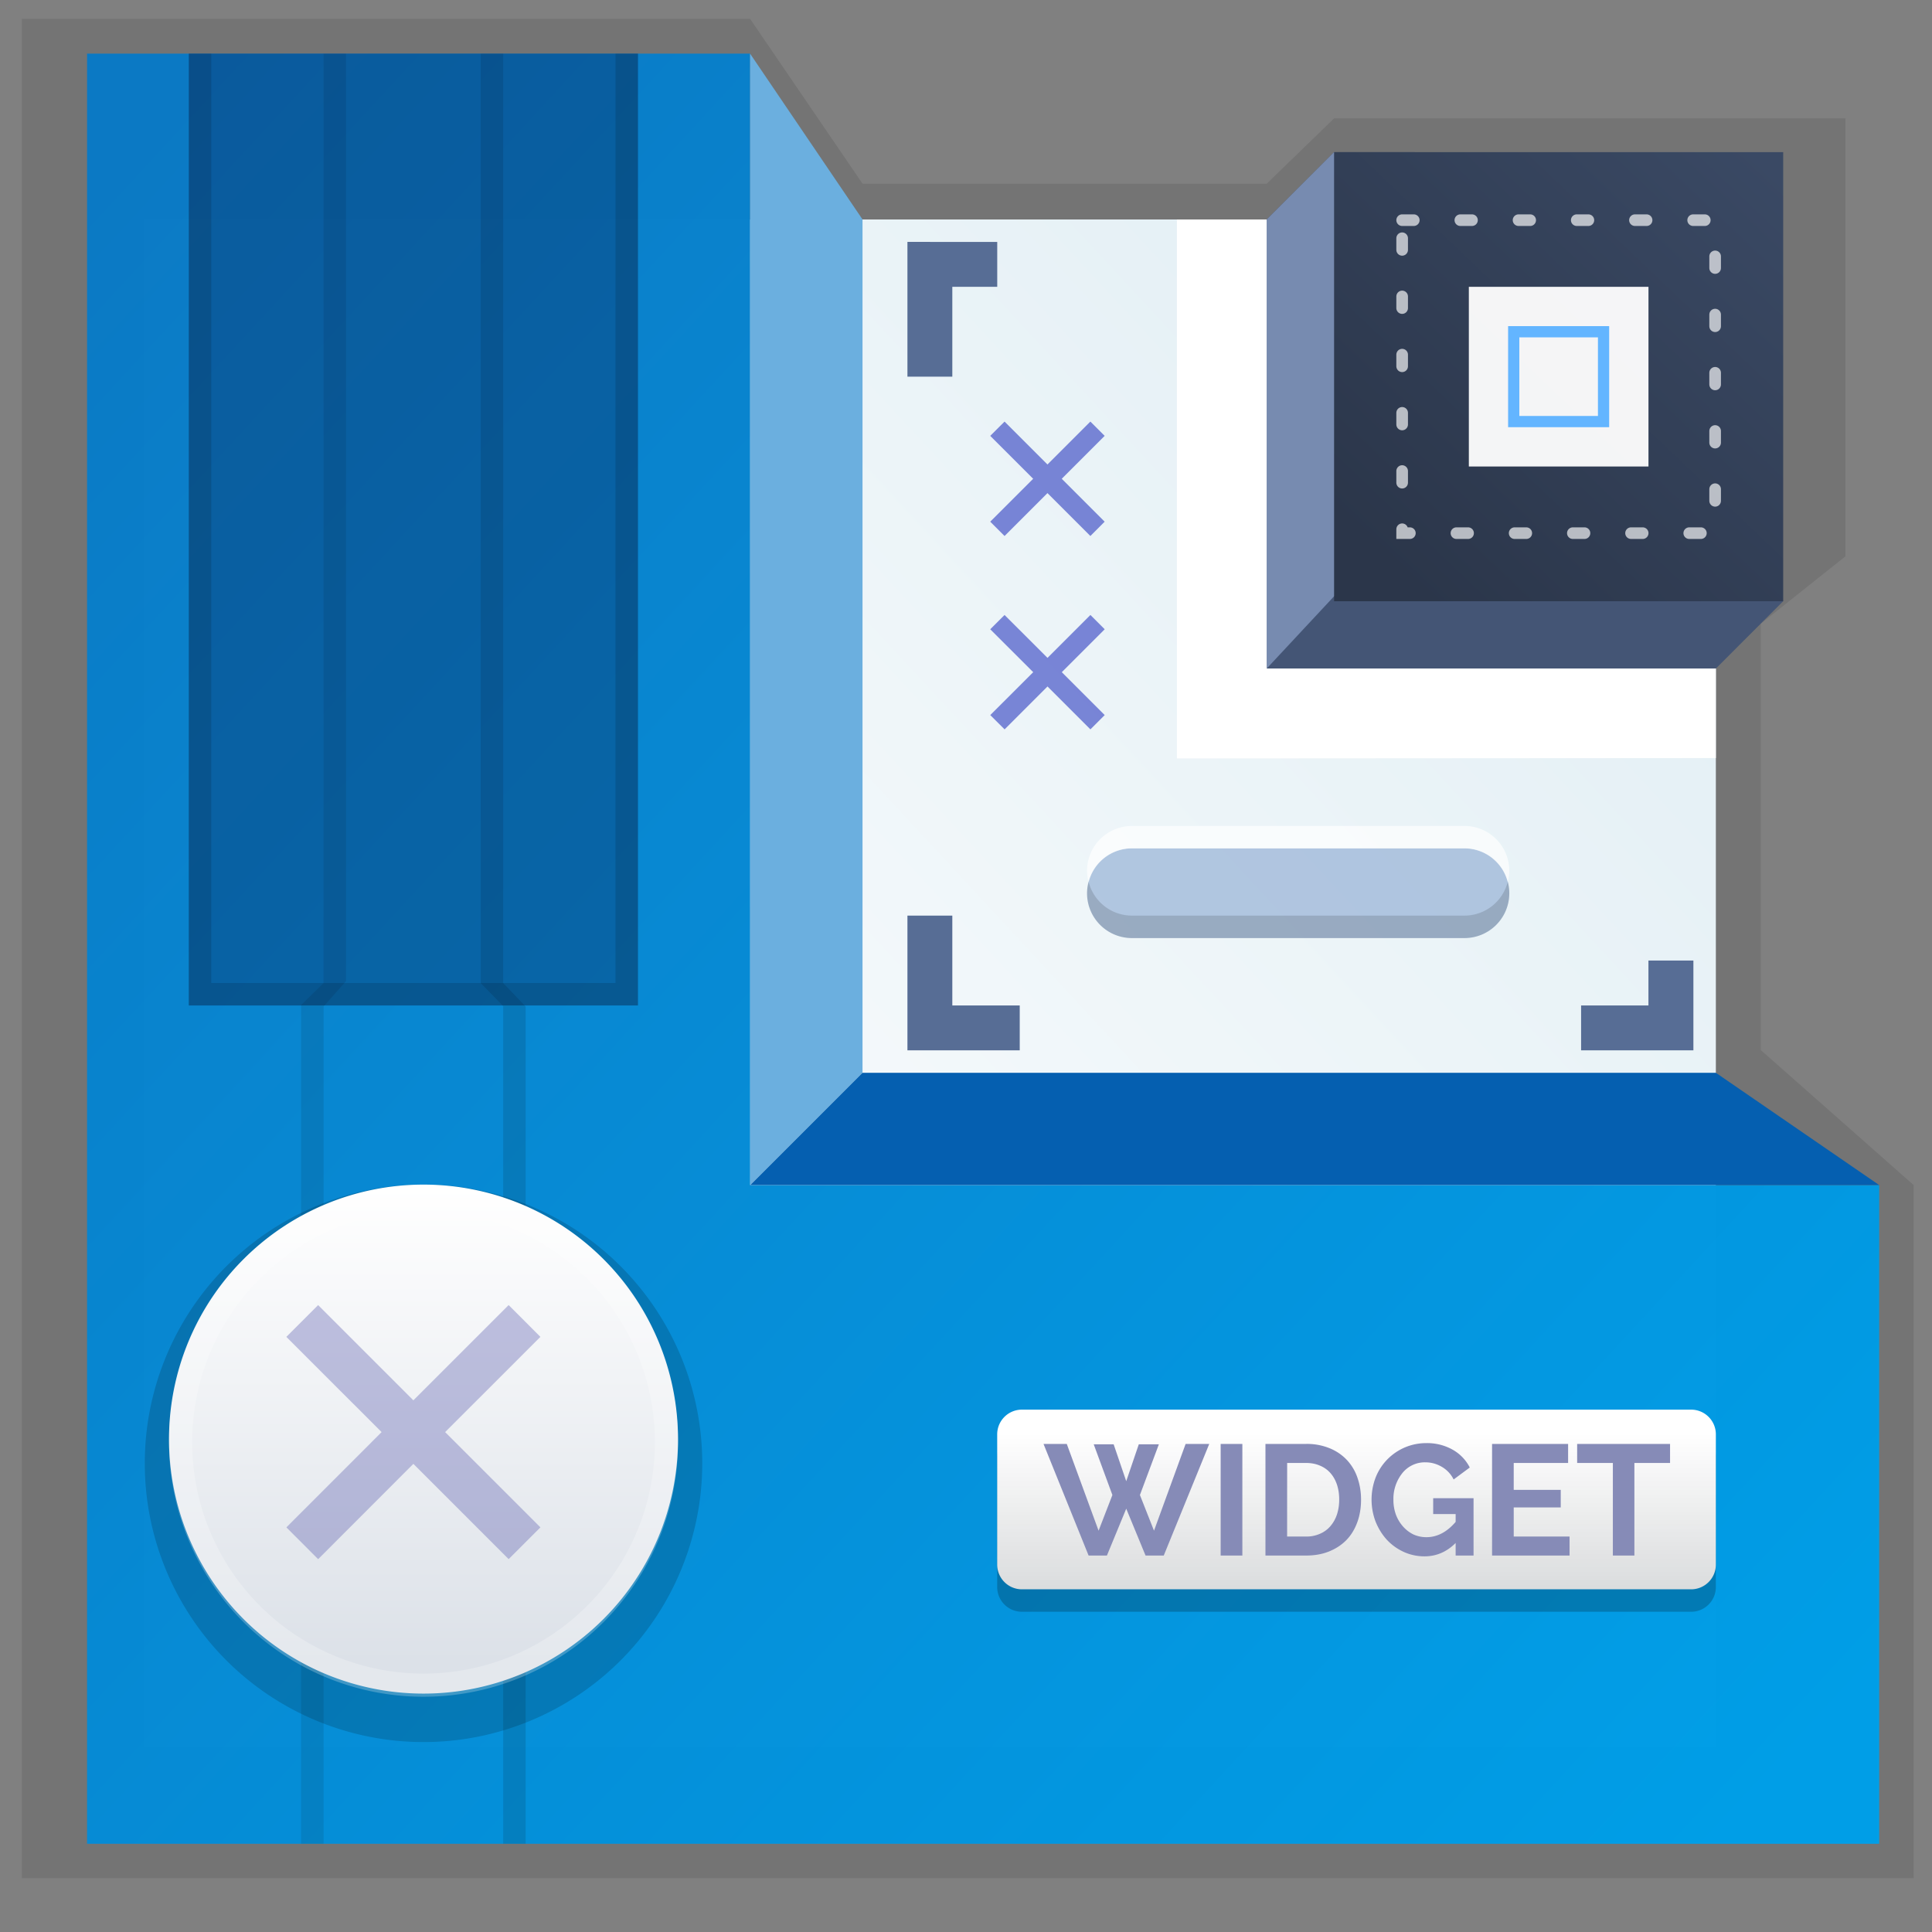 <svg xmlns="http://www.w3.org/2000/svg" xmlns:xlink="http://www.w3.org/1999/xlink" height="48" viewBox="0 0 48 48" width="48"><rect x="0" y="0" width="48" height="48" fill="#808080" stroke="none"/><title>Template icons dark</title><defs><linearGradient id="h"><stop offset="0" stop-color="#2b364a"/><stop offset="1" stop-color="#3a4964"/></linearGradient><linearGradient id="g"><stop offset="0" stop-color="#fff"/><stop offset="1" stop-color="#e1eef4"/></linearGradient><linearGradient id="f"><stop offset="0" stop-color="#fff"/><stop offset="1" stop-color="#dfdfdf" stop-opacity=".984"/></linearGradient><linearGradient id="e"><stop offset="0" stop-color="#009fe8" stop-opacity=".995"/><stop offset="1" stop-color="#0b7ac5" stop-opacity=".995"/></linearGradient><linearGradient id="d"><stop offset="0" stop-color="#d6dee0"/><stop offset="1" stop-color="#fff" stop-opacity=".474"/></linearGradient><linearGradient id="c"><stop offset="0" stop-color="#403d60" stop-opacity=".396"/><stop offset="1" stop-opacity=".073"/></linearGradient><linearGradient id="a"><stop offset="0" stop-color="#c9cfd1"/><stop offset="1" stop-color="#fff"/></linearGradient><linearGradient id="b"><stop offset="0" stop-color="#dce1e8"/><stop offset="1" stop-color="#fff"/></linearGradient><linearGradient gradientTransform="matrix(.558 0 0 .558 -66.722 -64.287)" xlink:href="#g" id="i" x1="133" y1="181" x2="191.252" y2="127" gradientUnits="userSpaceOnUse"/><linearGradient gradientTransform="matrix(.558 0 0 .558 -66.722 -64.287)" xlink:href="#e" id="j" x1="200.559" y1="193" x2="125" y2="123.315" gradientUnits="userSpaceOnUse"/><linearGradient gradientTransform="matrix(.558 0 0 .558 -66.722 -64.287)" xlink:href="#h" id="k" x1="181" y1="140" x2="198" y2="122.126" gradientUnits="userSpaceOnUse"/><linearGradient xlink:href="#f" id="l" x1="180" y1="177" x2="180" y2="183.78" gradientUnits="userSpaceOnUse" gradientTransform="matrix(.558 0 0 .558 -66.722 -63.171)"/><linearGradient xlink:href="#b" id="m" gradientUnits="userSpaceOnUse" gradientTransform="matrix(1.2 0 0 1.2 704.94 287.04)" x1="-578.647" y1="-204.784" x2="-578.647" y2="-214.622"/></defs><path style="isolation:auto;mix-blend-mode:normal;marker:none" d="M.544.467v46.195h47V29.443l-3.79-3.347h-.009v-10.6l2.104-1.674V2.942H33.145l-1.674 1.623H21.43L18.639.474V.467z" color="#000" display="block" overflow="visible" fill="#03070a" fill-opacity=".095"/><path style="isolation:auto;mix-blend-mode:normal;marker:none" d="M3.575 5.453H42.63V43.39H3.575z" color="#000" display="block" overflow="visible" fill="url(#i)"/><path style="isolation:auto;mix-blend-mode:normal;marker:none" d="M2.163 1.332v44.476h44.525V29.443H18.639V1.332z" color="#000" overflow="visible" fill="url(#j)"/><path d="M11.944 1.332h.558v23.092l.558.583v20.8h-.558V24.996l-.558-.57z" style="isolation:auto;mix-blend-mode:normal;marker:none" color="#000" display="block" overflow="visible" fill-opacity=".121"/><path style="isolation:auto;mix-blend-mode:normal;marker:none" d="M8.039 1.332h.558v23.044l-.558.631v20.8H7.48V24.972l.558-.547z" color="#000" display="block" overflow="visible" fill-opacity=".095"/><path d="M31.471 5.453V16.61H42.63l1.673-1.674L33.145 3.78z" style="isolation:auto;mix-blend-mode:normal;marker:none" color="#000" display="block" overflow="visible" fill="#445575"/><path style="isolation:auto;mix-blend-mode:normal;marker:none" d="M31.471 5.453V16.61l6.695-7.183-5.021-5.649z" color="#000" display="block" overflow="visible" fill="#778bb0"/><path style="isolation:auto;mix-blend-mode:normal;marker:none" d="M33.145 3.779v11.158h11.158V3.78z" color="#000" display="block" overflow="visible" fill="url(#k)"/><path d="M18.635 1.332l2.794 4.12v21.202l-2.79 2.79z" fill="#6bafdf" fill-rule="evenodd"/><path d="M46.688 29.443l-4.058-2.79H21.429l-2.79 2.79z" fill="#055fb0" fill-rule="evenodd"/><path style="isolation:auto;mix-blend-mode:normal;marker:none" d="M36.493 7.126h4.463v4.464h-4.463z" color="#000" display="block" overflow="visible" fill="#fff" fill-opacity=".947"/><path style="isolation:auto;mix-blend-mode:normal;marker:none" d="M25.391 35.58h16.624c.34 0 .615.275.615.615v3.234c0 .34-.275.615-.615.615H25.39a.614.614 0 0 1-.615-.615v-3.234c0-.34.275-.615.615-.615z" color="#000" display="block" overflow="visible" fill-opacity=".216"/><path style="isolation:auto;mix-blend-mode:normal;marker:none" d="M25.391 35.022h16.624c.34 0 .615.275.615.615v3.234c0 .34-.275.615-.615.615H25.39a.614.614 0 0 1-.615-.615v-3.234c0-.34.275-.615.615-.615z" color="#000" display="block" overflow="visible" fill="url(#l)"/><path d="M35.427 35.854a1.345 1.345 0 0 0-1.25.855 1.54 1.54 0 0 0 0 1.097c.07.173.164.323.28.45.12.128.26.228.419.301.161.073.334.11.516.11.294 0 .552-.111.773-.332v.312h.445v-1.425h-1.003v.395h.558v.194c-.216.253-.459.38-.727.38a.773.773 0 0 1-.328-.071.835.835 0 0 1-.257-.2.932.932 0 0 1-.173-.292 1.069 1.069 0 0 1-.061-.368 1.02 1.02 0 0 1 .215-.652.715.715 0 0 1 .574-.277.8.8 0 0 1 .41.11.744.744 0 0 1 .297.316l.401-.297a1.058 1.058 0 0 0-.422-.441 1.289 1.289 0 0 0-.667-.165zm-9.501.02l1.12 2.773h.455l.48-1.164.48 1.164h.452l1.13-2.772h-.587l-.785 2.155-.35-.887.471-1.26h-.499l-.312.917-.313-.917h-.495l.464 1.26-.343.887-.79-2.155zm4.401 0v2.773h.539v-2.772zm1.113 0v2.773h1.008c.209 0 .396-.032.563-.098.169-.067.313-.16.433-.28.12-.122.21-.268.273-.437.065-.172.098-.365.098-.575 0-.19-.03-.369-.087-.536a1.225 1.225 0 0 0-.257-.44 1.217 1.217 0 0 0-.43-.297 1.488 1.488 0 0 0-.593-.11zm5.63 0v2.773h1.925v-.472h-1.387v-.723h1.168v-.437h-1.168v-.668h1.351v-.472zm2.114 0v.473h.887v2.3h.535v-2.3h.886v-.472zm-7.205.473h.47c.13 0 .245.023.347.067.104.044.19.106.26.186.071.081.125.178.162.29.036.112.054.234.054.367 0 .13-.018.252-.054.364a.86.86 0 0 1-.161.292.71.71 0 0 1-.257.191.83.83 0 0 1-.352.071h-.47z" style="line-height:1000%;-inkscape-font-specification:'Raleway Bold'" font-weight="700" font-family="Raleway" letter-spacing="0" word-spacing="0" fill="#8489b6" fill-opacity=".984"/><path d="M34.836 5.47h7.776v7.776h-7.776z" style="isolation:auto;mix-blend-mode:normal;marker:none" color="#000" display="block" overflow="visible" fill="none" stroke="#fff" stroke-width=".289" stroke-linecap="round" stroke-dasharray=".289,1.157" stroke-opacity=".663"/><path style="isolation:auto;mix-blend-mode:normal;marker:none" d="M4.691 1.332H15.85V24.98H4.69z" color="#000" display="block" overflow="visible" fill="#07113c" fill-opacity=".289"/><path style="line-height:normal;font-variant-ligatures:normal;font-variant-position:normal;font-variant-caps:normal;font-variant-numeric:normal;font-variant-alternates:normal;font-feature-settings:normal;text-indent:0;text-align:start;text-decoration-line:none;text-decoration-style:solid;text-decoration-color:#000;text-transform:none;text-orientation:mixed;shape-padding:0;isolation:auto;mix-blend-mode:normal;marker:none" d="M4.691 1.332V24.98H15.85V1.332zm.558 0h10.043v23.09H5.249z" color="#000" font-weight="400" font-family="sans-serif" white-space="normal" display="block" overflow="visible" fill-opacity=".132"/><path d="M3.597 36.356a6.925 6.925 0 1 0 13.85 0 6.925 6.925 0 0 0-13.85 0z" fill-opacity=".157"/><path d="M16.845 35.754a6.323 6.323 0 1 1-12.646 0 6.323 6.323 0 0 1 12.646 0z" fill="url(#m)"/><path d="M16.558 35.754a6.036 6.036 0 1 1-12.071 0 6.036 6.036 0 0 1 12.071 0z" fill="none" stroke="#fff" stroke-width=".575" stroke-miterlimit="4.6" stroke-opacity=".237"/><path style="isolation:auto;mix-blend-mode:normal;marker:none" d="M7.904 32.425l-.79.789 2.367 2.366-2.366 2.367.789.79 2.366-2.368 2.367 2.367.79-.789-2.368-2.367 2.367-2.366-.789-.79-2.367 2.367z" color="#000" display="block" overflow="visible" fill="#6162b1" fill-opacity=".379"/><path d="M22.545 6.01v3.348h1.115V7.126h1.116V6.011zm0 16.738v3.348h2.79V24.98H23.66v-2.232zm18.41 1.116v1.116h-1.673v1.116h2.79v-2.232z" fill="#576d95" fill-rule="evenodd"/><path d="M29.24 5.453v13.39l13.39-.009v-2.223H31.47V5.453z" fill="#fff" fill-rule="evenodd"/><path d="M37.608 8.242h2.232v2.232h-2.232z" style="isolation:auto;mix-blend-mode:normal;marker:none" color="#000" display="block" overflow="visible" fill="none" stroke="#63b5ff" stroke-width=".279"/><path style="isolation:auto;mix-blend-mode:normal;marker:none" d="M28.124 21.074h8.258c.619 0 1.116.498 1.116 1.116 0 .618-.497 1.116-1.116 1.116h-8.258a1.113 1.113 0 0 1-1.116-1.116c0-.618.497-1.116 1.116-1.116z" color="#000" display="block" overflow="visible" fill="#93afd5" fill-opacity=".668"/><path d="M24.958 10.474l-.356.355 1.067 1.066-1.067 1.066.356.356 1.066-1.066 1.066 1.066.355-.356-1.066-1.066 1.066-1.066-.355-.355-1.066 1.066zM24.958 15.279l-.356.355L25.67 16.7l-1.067 1.066.356.355 1.066-1.066 1.066 1.066.355-.355L26.38 16.7l1.066-1.066-.355-.355-1.066 1.066z" style="isolation:auto;mix-blend-mode:normal;marker:none" color="#000" display="block" overflow="visible" fill="#3f4ec6" fill-opacity=".668"/><path style="isolation:auto;mix-blend-mode:normal;marker:none" d="M27.047 21.911c-.023.09-.04.182-.04.28 0 .617.499 1.115 1.117 1.115h8.258c.619 0 1.116-.498 1.116-1.116 0-.097-.016-.19-.039-.279a1.11 1.11 0 0 1-1.077.837h-8.258a1.11 1.11 0 0 1-1.077-.837z" color="#000" display="block" overflow="visible" fill-opacity=".137"/><path d="M27.047 21.916a1.113 1.113 0 0 1-.04-.279c0-.618.499-1.116 1.117-1.116h8.258c.619 0 1.116.498 1.116 1.116 0 .097-.016.19-.039.28a1.11 1.11 0 0 0-1.077-.838h-8.258a1.11 1.11 0 0 0-1.077.837z" style="isolation:auto;mix-blend-mode:normal;marker:none" color="#000" display="block" overflow="visible" fill="#fff" fill-opacity=".684"/></svg>